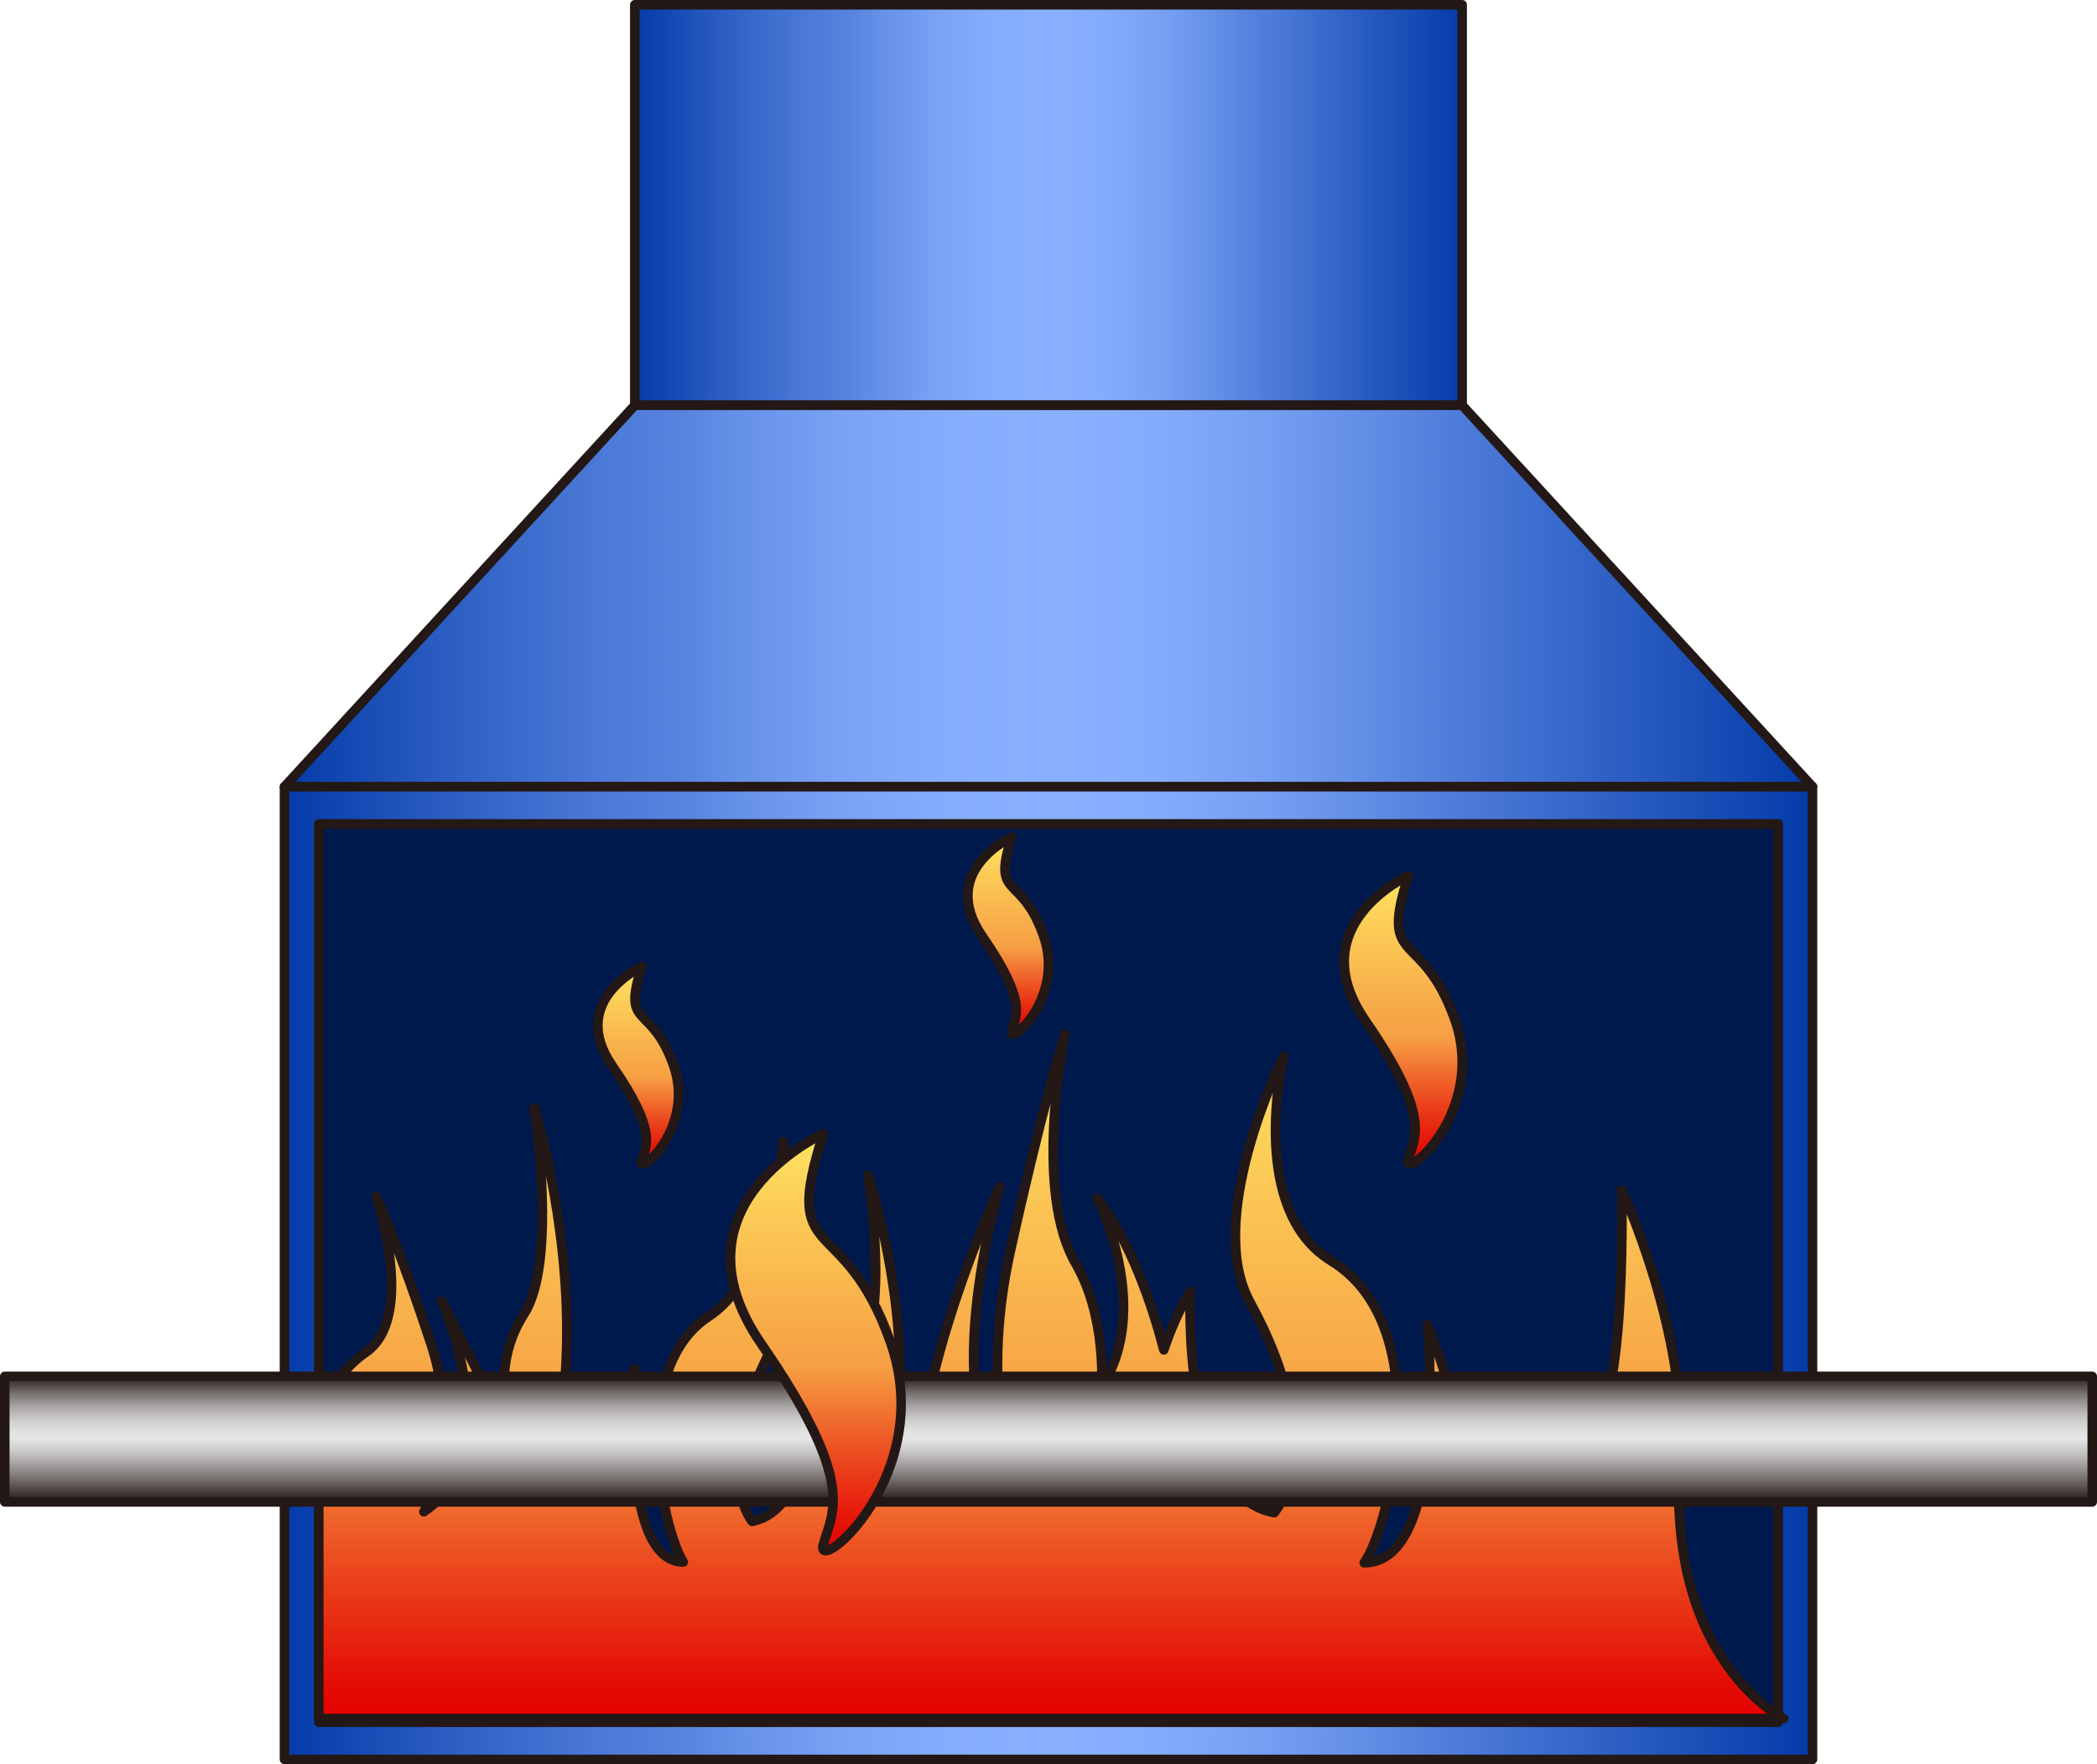 <?xml version="1.0" encoding="UTF-8" standalone="no"?>
<svg
   xmlns:dc="http://purl.org/dc/elements/1.1/"
   xmlns:cc="http://creativecommons.org/ns#"
   xmlns:rdf="http://www.w3.org/1999/02/22-rdf-syntax-ns#"
   xmlns:svg="http://www.w3.org/2000/svg"
   xmlns="http://www.w3.org/2000/svg"
   xmlns:sodipodi="http://sodipodi.sourceforge.net/DTD/sodipodi-0.dtd"
   xmlns:inkscape="http://www.inkscape.org/namespaces/inkscape"
   version="1.1"
   id="图层_1"
   x="0px"
   y="0px"
   width="109.951px"
   height="92.5px"
   viewBox="314.997 504.158 109.951 92.5"
   enable-background="new 314.997 504.158 109.951 92.5"
   xml:space="preserve"
   sodipodi:docname="01-34.svg"><defs
   id="defs202" /><sodipodi:namedview
   pagecolor="#ffffff"
   bordercolor="#666666"
   borderopacity="1"
   objecttolerance="10"
   gridtolerance="10"
   guidetolerance="10"
   inkscape:pageopacity="0"
   inkscape:pageshadow="2"
   inkscape:window-width="640"
   inkscape:window-height="480"
   id="namedview200" />
<g
   id="g197">
	<g
   id="g106">
		
			<linearGradient
   id="SVGID_1_"
   gradientUnits="userSpaceOnUse"
   x1="339.883"
   y1="975.191"
   x2="383.262"
   y2="975.191"
   gradientTransform="matrix(1 0 0 -1 8.4 1490.099)">
			<stop
   offset="0"
   style="stop-color:#043BA9"
   id="stop2" />
			<stop
   offset="0.104"
   style="stop-color:#2B5DC2"
   id="stop4" />
			<stop
   offset="0.205"
   style="stop-color:#4B79D7"
   id="stop6" />
			<stop
   offset="0.261"
   style="stop-color:#5784DF"
   id="stop8" />
			<stop
   offset="0.302"
   style="stop-color:#6792E9"
   id="stop10" />
			<stop
   offset="0.368"
   style="stop-color:#7AA3F5"
   id="stop12" />
			<stop
   offset="0.435"
   style="stop-color:#85ADFD"
   id="stop14" />
			<stop
   offset="0.507"
   style="stop-color:#89B0FF"
   id="stop16" />
			<stop
   offset="0.569"
   style="stop-color:#84ACFC"
   id="stop18" />
			<stop
   offset="0.642"
   style="stop-color:#759FF2"
   id="stop20" />
			<stop
   offset="0.721"
   style="stop-color:#5E8AE3"
   id="stop22" />
			<stop
   offset="0.739"
   style="stop-color:#5784DF"
   id="stop24" />
			<stop
   offset="1"
   style="stop-color:#043BA9"
   id="stop26" />
		</linearGradient>
		
			<rect
   x="348.282"
   y="504.408"
   fill="url(#SVGID_1_)"
   stroke="#231815"
   stroke-width="0.5"
   stroke-linecap="round"
   stroke-linejoin="round"
   stroke-miterlimit="10"
   width="43.38"
   height="21"
   id="rect29" />
		
			<linearGradient
   id="SVGID_2_"
   gradientUnits="userSpaceOnUse"
   x1="321.513"
   y1="954.691"
   x2="401.633"
   y2="954.691"
   gradientTransform="matrix(1 0 0 -1 8.4 1490.099)">
			<stop
   offset="0"
   style="stop-color:#043BA9"
   id="stop31" />
			<stop
   offset="0.104"
   style="stop-color:#2B5DC2"
   id="stop33" />
			<stop
   offset="0.205"
   style="stop-color:#4B79D7"
   id="stop35" />
			<stop
   offset="0.261"
   style="stop-color:#5784DF"
   id="stop37" />
			<stop
   offset="0.302"
   style="stop-color:#6792E9"
   id="stop39" />
			<stop
   offset="0.368"
   style="stop-color:#7AA3F5"
   id="stop41" />
			<stop
   offset="0.435"
   style="stop-color:#85ADFD"
   id="stop43" />
			<stop
   offset="0.507"
   style="stop-color:#89B0FF"
   id="stop45" />
			<stop
   offset="0.569"
   style="stop-color:#84ACFC"
   id="stop47" />
			<stop
   offset="0.642"
   style="stop-color:#759FF2"
   id="stop49" />
			<stop
   offset="0.721"
   style="stop-color:#5E8AE3"
   id="stop51" />
			<stop
   offset="0.739"
   style="stop-color:#5784DF"
   id="stop53" />
			<stop
   offset="1"
   style="stop-color:#043BA9"
   id="stop55" />
		</linearGradient>
		
			<polygon
   fill="url(#SVGID_2_)"
   stroke="#231815"
   stroke-width="0.5"
   stroke-linecap="round"
   stroke-linejoin="round"
   stroke-miterlimit="10"
   points="    410.032,545.408 329.913,545.408 348.282,525.408 391.662,525.408   "
   id="polygon58" />
		
			<linearGradient
   id="SVGID_3_"
   gradientUnits="userSpaceOnUse"
   x1="321.513"
   y1="919.191"
   x2="401.633"
   y2="919.191"
   gradientTransform="matrix(1 0 0 -1 8.4 1490.099)">
			<stop
   offset="0"
   style="stop-color:#043BA9"
   id="stop60" />
			<stop
   offset="0.104"
   style="stop-color:#2B5DC2"
   id="stop62" />
			<stop
   offset="0.205"
   style="stop-color:#4B79D7"
   id="stop64" />
			<stop
   offset="0.261"
   style="stop-color:#5784DF"
   id="stop66" />
			<stop
   offset="0.302"
   style="stop-color:#6792E9"
   id="stop68" />
			<stop
   offset="0.368"
   style="stop-color:#7AA3F5"
   id="stop70" />
			<stop
   offset="0.435"
   style="stop-color:#85ADFD"
   id="stop72" />
			<stop
   offset="0.507"
   style="stop-color:#89B0FF"
   id="stop74" />
			<stop
   offset="0.569"
   style="stop-color:#84ACFC"
   id="stop76" />
			<stop
   offset="0.642"
   style="stop-color:#759FF2"
   id="stop78" />
			<stop
   offset="0.721"
   style="stop-color:#5E8AE3"
   id="stop80" />
			<stop
   offset="0.739"
   style="stop-color:#5784DF"
   id="stop82" />
			<stop
   offset="1"
   style="stop-color:#043BA9"
   id="stop84" />
		</linearGradient>
		
			<rect
   x="329.913"
   y="545.408"
   fill="url(#SVGID_3_)"
   stroke="#231815"
   stroke-width="0.5"
   stroke-linecap="round"
   stroke-linejoin="round"
   stroke-miterlimit="10"
   width="80.119"
   height="51"
   id="rect87" />
		
			<rect
   x="331.711"
   y="547.356"
   fill="#00194C"
   stroke="#231815"
   stroke-width="0.5"
   stroke-linecap="round"
   stroke-linejoin="round"
   stroke-miterlimit="10"
   width="76.524"
   height="47.104"
   id="rect89" />
		
			<linearGradient
   id="SVGID_4_"
   gradientUnits="userSpaceOnUse"
   x1="361.719"
   y1="931.717"
   x2="361.719"
   y2="895.834"
   gradientTransform="matrix(1 0 0 -1 8.4 1490.099)">
			<stop
   offset="0"
   style="stop-color:#FFE361"
   id="stop91" />
			<stop
   offset="0.562"
   style="stop-color:#F69E43"
   id="stop93" />
			<stop
   offset="0.584"
   style="stop-color:#F5953F"
   id="stop95" />
			<stop
   offset="0.786"
   style="stop-color:#EB451D"
   id="stop97" />
			<stop
   offset="0.929"
   style="stop-color:#E51308"
   id="stop99" />
			<stop
   offset="1"
   style="stop-color:#E30000"
   id="stop101" />
		</linearGradient>
		
			<path
   fill="url(#SVGID_4_)"
   stroke="#231815"
   stroke-width="0.5"
   stroke-linecap="round"
   stroke-linejoin="round"
   stroke-miterlimit="10"
   d="    M408.527,594.265h-76.815v-16.2c0.636-1.164,1.442-2.306,2.457-2.995c2.598-1.769,0.7-7.718,0.55-8.171    c0.13,0.281,1.238,2.749,2.878,7.738c1.691,5.195-0.377,8.786-0.377,8.786c4.344-2.891,1.238-10.358,0.938-11.038    c0.259,0.495,2.338,4.526,3.515,7.123c-0.68-3.63,0.098-5.333,0.817-6.478c1.703-2.685,0.604-10.239,0.529-10.789    c0.149,0.496,2.058,6.963,1.639,13.688c-0.227,3.448,1.465,2.803,2.166,5.519c0.463-2.986,1.465-5.519,1.465-5.519    s-0.872,10.1,2.533,10.132c-1.065-1.682-2.932-10.078,1.326-12.869c3.405-2.221,3.912-9.162,3.912-9.162s1.218,7.287-0.657,10.918    c-3.233,6.284-0.97,8.979-0.97,8.979c3.771-0.723,3.362-9.44,3.362-9.44c0.483,0.883,0.884,1.864,1.175,2.898    c0.279-0.68,0.613-1.305,0.991-1.854c1.703-2.415,0.613-9.258,0.538-9.755c0.161,0.484,2.061,6.307,1.628,12.384    c-0.129,1.77,0.367,2.352,0.949,2.966c0.689-6.964,4.343-14.745,4.343-14.745s-3.644,11.879,0.928,16.33    c0,0-2.08-5.294-0.377-12.936c1.616-7.308,2.717-10.93,2.866-11.393c-0.141,0.688-1.616,8.289,0.562,12.027    c1.627,2.803,1.356,6.468,1.356,6.468c2.718-4.14-0.215-9.885-0.215-9.885c1.348,1.716,2.629,4.656,3.48,7.944    c0.367-1.101,0.83-2.135,1.391-3.072c0,0-0.539,10.714,4.398,11.608c0,0,2.953-3.31-1.271-11.047    c-2.373-4.323,1.52-12.386,1.756-12.87c-0.098,0.441-1.819,8.063,2.5,10.714c5.584,3.427,3.138,13.773,1.736,15.832    c4.451-0.03,3.318-12.47,3.318-12.47s1.262,2.984,1.876,6.563c0.743-2.07,1.982-5.563,5.938-1.671    c2.686,2.64,2.372-11.964,2.372-11.964s3.513,7.653,3.05,14.055C402.319,591.268,408.527,594.265,408.527,594.265z"
   id="path104" />
	</g>
	
		<linearGradient
   id="SVGID_5_"
   gradientUnits="userSpaceOnUse"
   x1="361.574"
   y1="907.191"
   x2="361.574"
   y2="913.775"
   gradientTransform="matrix(1 0 0 -1 8.4 1490.099)">
		<stop
   offset="0"
   style="stop-color:#231815"
   id="stop108" />
		<stop
   offset="0.081"
   style="stop-color:#49403E"
   id="stop110" />
		<stop
   offset="0.233"
   style="stop-color:#8B8685"
   id="stop112" />
		<stop
   offset="0.36"
   style="stop-color:#BCB9B9"
   id="stop114" />
		<stop
   offset="0.455"
   style="stop-color:#DAD9D9"
   id="stop116" />
		<stop
   offset="0.507"
   style="stop-color:#E5E5E5"
   id="stop118" />
		<stop
   offset="0.565"
   style="stop-color:#E0E0E0"
   id="stop120" />
		<stop
   offset="0.633"
   style="stop-color:#D3D2D1"
   id="stop122" />
		<stop
   offset="0.707"
   style="stop-color:#BCBAB9"
   id="stop124" />
		<stop
   offset="0.786"
   style="stop-color:#9D9998"
   id="stop126" />
		<stop
   offset="0.867"
   style="stop-color:#746E6C"
   id="stop128" />
		<stop
   offset="0.95"
   style="stop-color:#443B38"
   id="stop130" />
		<stop
   offset="1"
   style="stop-color:#231815"
   id="stop132" />
	</linearGradient>
	
		<rect
   x="315.247"
   y="576.324"
   fill="url(#SVGID_5_)"
   stroke="#231815"
   stroke-width="0.5"
   stroke-linecap="round"
   stroke-linejoin="round"
   stroke-miterlimit="10"
   width="109.451"
   height="6.584"
   id="rect135" />
	
		<linearGradient
   id="SVGID_6_"
   gradientUnits="userSpaceOnUse"
   x1="349.373"
   y1="904.632"
   x2="349.373"
   y2="926.496"
   gradientTransform="matrix(1 0 0 -1 8.4 1490.099)">
		<stop
   offset="0"
   style="stop-color:#E30000"
   id="stop137" />
		<stop
   offset="0.071"
   style="stop-color:#E51308"
   id="stop139" />
		<stop
   offset="0.214"
   style="stop-color:#EB451D"
   id="stop141" />
		<stop
   offset="0.416"
   style="stop-color:#F5953F"
   id="stop143" />
		<stop
   offset="0.438"
   style="stop-color:#F69E43"
   id="stop145" />
		<stop
   offset="1"
   style="stop-color:#FFE361"
   id="stop147" />
	</linearGradient>
	
		<path
   fill="url(#SVGID_6_)"
   stroke="#231815"
   stroke-width="0.5"
   stroke-linecap="round"
   stroke-linejoin="round"
   stroke-miterlimit="10"
   d="   M358.166,563.602c0,0-8.261,3.756-3.255,11.015c5.008,7.26,3.757,8.763,3.255,10.515c-0.501,1.752,5.991-3.611,3.513-10.62   C359.199,567.503,355.913,570.61,358.166,563.602z"
   id="path150" />
	
		<linearGradient
   id="SVGID_7_"
   gradientUnits="userSpaceOnUse"
   x1="380.172"
   y1="924.917"
   x2="380.172"
   y2="940.031"
   gradientTransform="matrix(1 0 0 -1 8.4 1490.099)">
		<stop
   offset="0"
   style="stop-color:#E30000"
   id="stop152" />
		<stop
   offset="0.071"
   style="stop-color:#E51308"
   id="stop154" />
		<stop
   offset="0.214"
   style="stop-color:#EB451D"
   id="stop156" />
		<stop
   offset="0.416"
   style="stop-color:#F5953F"
   id="stop158" />
		<stop
   offset="0.438"
   style="stop-color:#F69E43"
   id="stop160" />
		<stop
   offset="1"
   style="stop-color:#FFE361"
   id="stop162" />
	</linearGradient>
	
		<path
   fill="url(#SVGID_7_)"
   stroke="#231815"
   stroke-width="0.5"
   stroke-linecap="round"
   stroke-linejoin="round"
   stroke-miterlimit="10"
   d="   M388.844,550.067c0,0-5.711,2.597-2.25,7.615c3.461,5.018,2.596,6.057,2.25,7.269c-0.347,1.211,4.143-2.497,2.428-7.342   S387.285,554.913,388.844,550.067z"
   id="path165" />
	
		<linearGradient
   id="SVGID_8_"
   gradientUnits="userSpaceOnUse"
   x1="340.059"
   y1="924.916"
   x2="340.059"
   y2="935.254"
   gradientTransform="matrix(1 0 0 -1 8.4 1490.099)">
		<stop
   offset="0"
   style="stop-color:#E30000"
   id="stop167" />
		<stop
   offset="0.071"
   style="stop-color:#E51308"
   id="stop169" />
		<stop
   offset="0.214"
   style="stop-color:#EB451D"
   id="stop171" />
		<stop
   offset="0.416"
   style="stop-color:#F5953F"
   id="stop173" />
		<stop
   offset="0.438"
   style="stop-color:#F69E43"
   id="stop175" />
		<stop
   offset="1"
   style="stop-color:#FFE361"
   id="stop177" />
	</linearGradient>
	
		<path
   fill="url(#SVGID_8_)"
   stroke="#231815"
   stroke-width="0.5"
   stroke-linecap="round"
   stroke-linejoin="round"
   stroke-miterlimit="10"
   d="   M348.646,554.844c0,0-3.907,1.775-1.54,5.209c2.368,3.432,1.776,4.144,1.54,4.972c-0.237,0.828,2.833-1.708,1.66-5.021   C349.133,556.689,347.579,558.158,348.646,554.844z"
   id="path180" />
	
		<linearGradient
   id="SVGID_9_"
   gradientUnits="userSpaceOnUse"
   x1="359.459"
   y1="931.715"
   x2="359.459"
   y2="942.053"
   gradientTransform="matrix(1 0 0 -1 8.4 1490.099)">
		<stop
   offset="0"
   style="stop-color:#E30000"
   id="stop182" />
		<stop
   offset="0.071"
   style="stop-color:#E51308"
   id="stop184" />
		<stop
   offset="0.214"
   style="stop-color:#EB451D"
   id="stop186" />
		<stop
   offset="0.416"
   style="stop-color:#F5953F"
   id="stop188" />
		<stop
   offset="0.438"
   style="stop-color:#F69E43"
   id="stop190" />
		<stop
   offset="1"
   style="stop-color:#FFE361"
   id="stop192" />
	</linearGradient>
	
		<path
   fill="url(#SVGID_9_)"
   stroke="#231815"
   stroke-width="0.5"
   stroke-linecap="round"
   stroke-linejoin="round"
   stroke-miterlimit="10"
   d="   M368.045,548.046c0,0-3.906,1.775-1.539,5.209c2.366,3.432,1.774,4.144,1.539,4.972c-0.237,0.828,2.833-1.708,1.659-5.022   C368.532,549.889,366.979,551.359,368.045,548.046z"
   id="path195" />
</g>
</svg>
